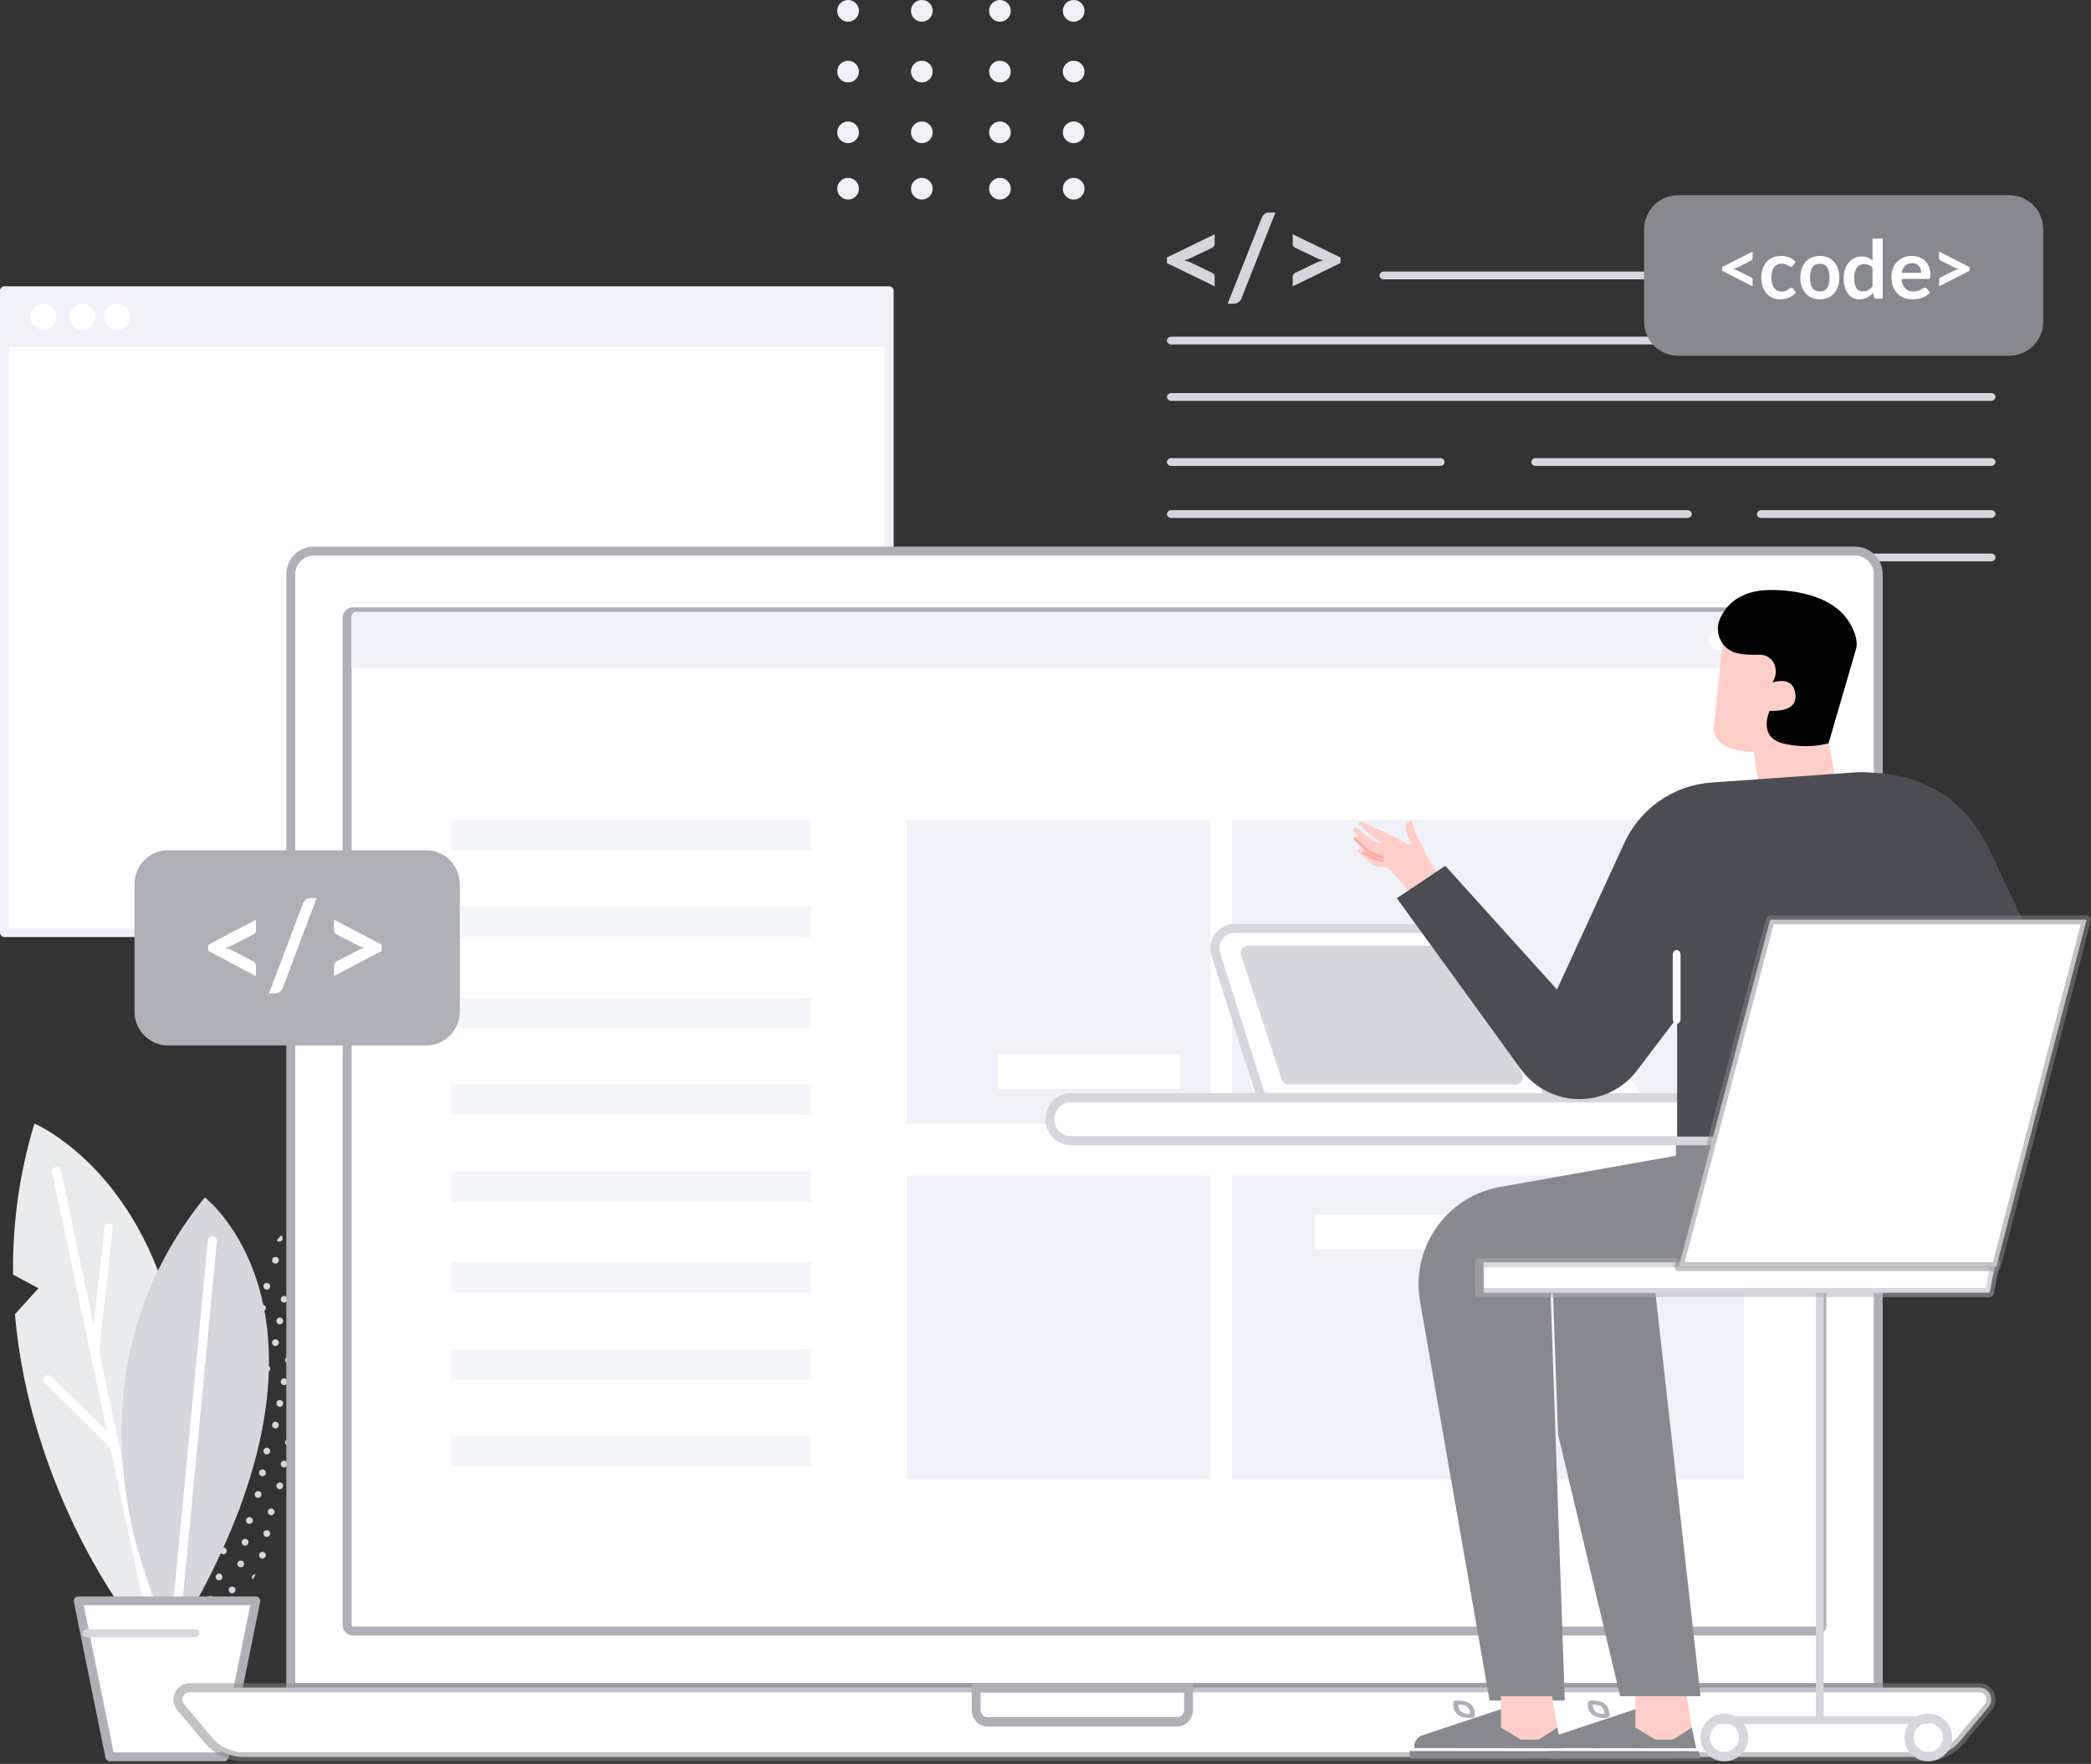 <?xml version="1.0" encoding="UTF-8"?>
<svg width="441px" height="372px" viewBox="0 0 441 372" version="1.1" xmlns="http://www.w3.org/2000/svg" xmlns:xlink="http://www.w3.org/1999/xlink">
    <rect x="0" y="0" width="441" height="372" fill="#333333" stroke="none"/>
    <!-- Generator: Sketch 60.1 (88133) - https://sketch.com -->
    <title>Illustration_441x372_gray</title>
    <desc>Created with Sketch.</desc>
    <g id="Mockups" stroke="none" stroke-width="1" fill="none" fill-rule="evenodd">
        <g id="04-Horizontal-Create-an-Account---Enabled" transform="translate(-1136, -735)">
            <g id="Illustration_441x372_gray" transform="translate(1136, 735)">
                <g id="lrg-dots" transform="translate(176.578, -0)" fill="#F0F1F7">
                    <path d="M4.575,2.286 C4.575,3.55 3.55,4.575 2.289,4.575 C1.024,4.575 5.68434189e-14,3.55 5.68434189e-14,2.286 C5.68434189e-14,1.021 1.024,8.52651283e-14 2.289,8.52651283e-14 C3.55,8.52651283e-14 4.575,1.021 4.575,2.286" id="Fill-209"></path>
                    <path d="M20.128,2.286 C20.128,3.55 19.104,4.575 17.839,4.575 C16.578,4.575 15.554,3.55 15.554,2.286 C15.554,1.021 16.578,8.52651283e-14 17.839,8.52651283e-14 C19.104,8.52651283e-14 20.128,1.021 20.128,2.286" id="Fill-210"></path>
                    <path d="M36.597,2.286 C36.597,3.55 35.572,4.575 34.308,4.575 C33.046,4.575 32.022,3.55 32.022,2.286 C32.022,1.021 33.046,8.52651283e-14 34.308,8.52651283e-14 C35.572,8.52651283e-14 36.597,1.021 36.597,2.286" id="Fill-211"></path>
                    <path d="M52.15,2.286 C52.15,3.55 51.129,4.575 49.864,4.575 C48.6,4.575 47.575,3.55 47.575,2.286 C47.575,1.021 48.6,8.52651283e-14 49.864,8.52651283e-14 C51.129,8.52651283e-14 52.15,1.021 52.15,2.286" id="Fill-212"></path>
                    <path d="M4.575,15.098 C4.575,16.359 3.55,17.383 2.289,17.383 C1.024,17.383 5.68434189e-14,16.359 5.68434189e-14,15.098 C5.68434189e-14,13.833 1.024,12.809 2.289,12.809 C3.55,12.809 4.575,13.833 4.575,15.098" id="Fill-213"></path>
                    <path d="M20.128,15.098 C20.128,16.359 19.104,17.383 17.839,17.383 C16.578,17.383 15.554,16.359 15.554,15.098 C15.554,13.833 16.578,12.809 17.839,12.809 C19.104,12.809 20.128,13.833 20.128,15.098" id="Fill-214"></path>
                    <path d="M36.597,15.098 C36.597,16.359 35.572,17.383 34.308,17.383 C33.046,17.383 32.022,16.359 32.022,15.098 C32.022,13.833 33.046,12.809 34.308,12.809 C35.572,12.809 36.597,13.833 36.597,15.098" id="Fill-215"></path>
                    <path d="M52.15,15.098 C52.15,16.359 51.129,17.383 49.864,17.383 C48.6,17.383 47.575,16.359 47.575,15.098 C47.575,13.833 48.6,12.809 49.864,12.809 C51.129,12.809 52.15,13.833 52.15,15.098" id="Fill-216"></path>
                    <path d="M4.575,27.906 C4.575,29.171 3.55,30.192 2.289,30.192 C1.024,30.192 5.68434189e-14,29.171 5.68434189e-14,27.906 C5.68434189e-14,26.642 1.024,25.618 2.289,25.618 C3.55,25.618 4.575,26.642 4.575,27.906" id="Fill-217"></path>
                    <path d="M20.128,27.906 C20.128,29.171 19.104,30.192 17.839,30.192 C16.578,30.192 15.554,29.171 15.554,27.906 C15.554,26.642 16.578,25.618 17.839,25.618 C19.104,25.618 20.128,26.642 20.128,27.906" id="Fill-218"></path>
                    <path d="M36.597,27.906 C36.597,29.171 35.572,30.192 34.308,30.192 C33.046,30.192 32.022,29.171 32.022,27.906 C32.022,26.642 33.046,25.618 34.308,25.618 C35.572,25.618 36.597,26.642 36.597,27.906" id="Fill-219"></path>
                    <path d="M52.15,27.906 C52.15,29.171 51.129,30.192 49.864,30.192 C48.6,30.192 47.575,29.171 47.575,27.906 C47.575,26.642 48.6,25.618 49.864,25.618 C51.129,25.618 52.15,26.642 52.15,27.906" id="Fill-220"></path>
                    <path d="M4.575,39.8 C4.575,41.065 3.55,42.086 2.289,42.086 C1.024,42.086 5.68434189e-14,41.065 5.68434189e-14,39.8 C5.68434189e-14,38.536 1.024,37.511 2.289,37.511 C3.55,37.511 4.575,38.536 4.575,39.8" id="Fill-221"></path>
                    <path d="M20.128,39.8 C20.128,41.065 19.104,42.086 17.839,42.086 C16.578,42.086 15.554,41.065 15.554,39.8 C15.554,38.536 16.578,37.511 17.839,37.511 C19.104,37.511 20.128,38.536 20.128,39.8" id="Fill-222"></path>
                    <path d="M36.597,39.8 C36.597,41.065 35.572,42.086 34.308,42.086 C33.046,42.086 32.022,41.065 32.022,39.8 C32.022,38.536 33.046,37.511 34.308,37.511 C35.572,37.511 36.597,38.536 36.597,39.8" id="Fill-223"></path>
                    <path d="M52.15,39.8 C52.15,41.065 51.129,42.086 49.864,42.086 C48.6,42.086 47.575,41.065 47.575,39.8 C47.575,38.536 48.6,37.511 49.864,37.511 C51.129,37.511 52.15,38.536 52.15,39.8" id="Fill-224"></path>
                </g>
                <g id="sm-monitor" transform="translate(0, 60.384)">
                    <polygon id="Fill-225" fill="#FFFFFF" points="0.915 136.322 187.557 136.322 187.557 0.915 0.915 0.915"></polygon>
                    <path d="M1.885,135.355 L186.584,135.355 L186.584,1.879 L1.885,1.879 L1.885,135.355 Z M187.528,137.237 L0.941,137.237 C0.422,137.237 9.23705556e-13,136.817 9.23705556e-13,136.296 L9.23705556e-13,0.941 C9.23705556e-13,0.42 0.422,-1.84741111e-13 0.941,-1.84741111e-13 L187.528,-1.84741111e-13 C188.05,-1.84741111e-13 188.472,0.42 188.472,0.941 L188.472,136.296 C188.472,136.817 188.05,137.237 187.528,137.237 L187.528,137.237 Z" id="Fill-226" fill="#F0F1F7"></path>
                    <polygon id="Fill-227" fill="#F0F1F7" points="0.915 12.809 187.557 12.809 187.557 0.915 0.915 0.915"></polygon>
                    <path d="M11.894,6.406 C11.894,7.921 10.666,9.149 9.151,9.149 C7.632,9.149 6.404,7.921 6.404,6.406 C6.404,4.891 7.632,3.66 9.151,3.66 C10.666,3.66 11.894,4.891 11.894,6.406" id="Fill-228" fill="#FFFFFF"></path>
                    <path d="M20.128,6.406 C20.128,7.921 18.9,9.149 17.385,9.149 C15.867,9.149 14.639,7.921 14.639,6.406 C14.639,4.891 15.867,3.66 17.385,3.66 C18.9,3.66 20.128,4.891 20.128,6.406" id="Fill-229" fill="#FFFFFF"></path>
                    <path d="M27.447,6.406 C27.447,7.921 26.219,9.149 24.701,9.149 C23.186,9.149 21.958,7.921 21.958,6.406 C21.958,4.891 23.186,3.66 24.701,3.66 C26.219,3.66 27.447,4.891 27.447,6.406" id="Fill-230" fill="#FFFFFF"></path>
                </g>
                <g id="code-lines" transform="translate(246.112, 44.725)" fill="#D6D7DC">
                    <path d="M173.807,14.196 L45.769,14.196 C45.251,14.196 44.831,13.828 44.831,13.372 C44.831,12.917 45.251,12.549 45.769,12.549 L173.807,12.549 C174.328,12.549 174.748,12.917 174.748,13.372 C174.748,13.828 174.328,14.196 173.807,14.196" id="Fill-235"></path>
                    <path d="M45.746,13.372 L173.833,13.372 L45.746,13.372 Z" id="Fill-234"></path>
                    <path d="M107.013,27.919 L0.947,27.919 C0.426,27.919 1.8189894e-12,27.552 1.8189894e-12,27.096 C1.8189894e-12,26.64 0.426,26.273 0.947,26.273 L107.013,26.273 C107.537,26.273 107.96,26.64 107.96,27.096 C107.96,27.552 107.537,27.919 107.013,27.919" id="Fill-237"></path>
                    <path d="M173.805,39.813 L0.94,39.813 C0.421,39.813 0,39.446 0,38.99 C0,38.534 0.421,38.167 0.94,38.167 L173.805,38.167 C174.327,38.167 174.748,38.534 174.748,38.99 C174.748,39.446 174.327,39.813 173.805,39.813" id="Fill-241"></path>
                    <path d="M57.615,53.537 L0.94,53.537 C0.42,53.537 1.8189894e-12,53.169 1.8189894e-12,52.714 C1.8189894e-12,52.258 0.42,51.89 0.94,51.89 L57.615,51.89 C58.135,51.89 58.554,52.258 58.554,52.714 C58.554,53.169 58.135,53.537 57.615,53.537" id="Fill-243"></path>
                    <path d="M173.809,53.537 L77.792,53.537 C77.272,53.537 76.853,53.169 76.853,52.714 C76.853,52.258 77.272,51.89 77.792,51.89 L173.809,51.89 C174.329,51.89 174.748,52.258 174.748,52.714 C174.748,53.169 174.329,53.537 173.809,53.537" id="Fill-245"></path>
                    <path d="M109.76,64.516 L0.942,64.516 C0.422,64.516 1.8189894e-12,64.148 1.8189894e-12,63.693 C1.8189894e-12,63.237 0.422,62.869 0.942,62.869 L109.76,62.869 C110.282,62.869 110.704,63.237 110.704,63.693 C110.704,64.148 110.282,64.516 109.76,64.516" id="Fill-247"></path>
                    <path d="M1.8189894e-12,9.574 L10.064,4.681 L10.064,6.768 C10.064,6.924 10.021,7.069 9.939,7.201 C9.853,7.33 9.712,7.441 9.517,7.536 L4.91,9.74 C4.716,9.835 4.512,9.915 4.294,9.983 C4.08,10.047 3.85,10.112 3.603,10.164 C4.077,10.269 4.515,10.41 4.91,10.591 L9.517,12.807 C9.712,12.893 9.853,13.004 9.939,13.139 C10.021,13.271 10.064,13.419 10.064,13.579 L10.064,15.66 L1.8189894e-12,10.757 L1.8189894e-12,9.574 Z" id="Fill-231"></path>
                    <path d="M15.719,18.203 C15.581,18.575 15.357,18.856 15.046,19.042 C14.739,19.228 14.425,19.319 14.105,19.319 L12.809,19.319 L20.011,1.163 C20.142,0.822 20.344,0.56 20.616,0.381 C20.888,0.194 21.205,0.106 21.567,0.106 L22.873,0.106 L15.719,18.203 Z" id="Fill-232"></path>
                    <path d="M36.597,10.756 L26.532,15.66 L26.532,13.576 C26.532,13.417 26.575,13.269 26.658,13.137 C26.743,13.002 26.882,12.891 27.076,12.805 L31.683,10.59 C32.058,10.418 32.493,10.276 32.99,10.166 C32.747,10.11 32.516,10.049 32.299,9.981 C32.085,9.917 31.877,9.834 31.683,9.738 L27.076,7.535 C26.882,7.44 26.743,7.329 26.658,7.2 C26.575,7.068 26.532,6.924 26.532,6.767 L26.532,4.681 L36.597,9.573 L36.597,10.756 Z" id="Fill-233"></path>
                    <path d="M173.805,73.665 L0.94,73.665 C0.421,73.665 0,73.297 0,72.842 C0,72.386 0.421,72.018 0.94,72.018 L173.805,72.018 C174.327,72.018 174.748,72.386 174.748,72.842 C174.748,73.297 174.327,73.665 173.805,73.665" id="Fill-251"></path>
                    <path d="M173.801,64.516 L125.376,64.516 C124.851,64.516 124.428,64.148 124.428,63.693 C124.428,63.237 124.851,62.869 125.376,62.869 L173.801,62.869 C174.325,62.869 174.748,63.237 174.748,63.693 C174.748,64.148 174.325,64.516 173.801,64.516" id="Fill-249"></path>
                </g>
                <g id="dots" transform="translate(40.256, 253.431)" fill="#D6D7DC">
                    <path d="M25.41,1.48 C25.514,1.356 25.539,1.203 25.547,1.052 C25.303,1.246 25.045,1.452 24.773,1.683 C25.009,1.716 25.245,1.675 25.41,1.48" id="Fill-252"></path>
                    <path d="M19.198,8.174 C19.453,7.872 19.415,7.422 19.113,7.167 C19.077,7.136 19.025,7.147 18.984,7.125 C18.707,7.458 18.427,7.803 18.144,8.166 C18.169,8.193 18.163,8.234 18.191,8.259 C18.493,8.514 18.943,8.476 19.198,8.174" id="Fill-253"></path>
                    <path d="M22.785,5.486 C22.53,5.786 22.568,6.238 22.87,6.494 C23.172,6.746 23.622,6.711 23.875,6.409 C24.13,6.107 24.094,5.657 23.792,5.401 C23.49,5.146 23.04,5.184 22.785,5.486" id="Fill-254"></path>
                    <path d="M13.31,15.022 C13.28,15.071 13.253,15.118 13.222,15.17 C13.236,15.156 13.258,15.159 13.272,15.143 C13.302,15.11 13.288,15.06 13.31,15.022" id="Fill-255"></path>
                    <path d="M17.296,11.891 C17.04,12.193 17.079,12.643 17.378,12.898 C17.68,13.151 18.133,13.115 18.385,12.813 C18.64,12.511 18.605,12.061 18.303,11.806 C18.001,11.55 17.551,11.589 17.296,11.891" id="Fill-256"></path>
                    <path d="M12.84,20.121 C13.096,19.819 13.057,19.369 12.758,19.114 C12.582,18.965 12.366,18.943 12.157,18.987 C12,19.295 11.847,19.613 11.693,19.934 C11.737,20.028 11.751,20.132 11.833,20.206 C12.135,20.461 12.585,20.42 12.84,20.121" id="Fill-257"></path>
                    <path d="M27.443,3.657 C27.188,3.958 27.226,4.409 27.528,4.664 C27.83,4.916 28.28,4.881 28.533,4.579 L28.536,4.579 C28.516,4.258 28.492,3.934 28.47,3.61 C28.459,3.599 28.461,3.582 28.45,3.571 C28.149,3.316 27.698,3.355 27.443,3.657" id="Fill-258"></path>
                    <path d="M21.87,10.061 C21.615,10.363 21.653,10.813 21.955,11.068 C22.257,11.321 22.707,11.285 22.96,10.983 C23.215,10.684 23.179,10.231 22.877,9.976 C22.575,9.721 22.125,9.759 21.87,10.061" id="Fill-259"></path>
                    <path d="M25.53,12.806 C25.274,13.108 25.313,13.558 25.615,13.813 C25.917,14.066 26.367,14.03 26.619,13.728 C26.875,13.426 26.839,12.976 26.537,12.721 C26.235,12.465 25.785,12.504 25.53,12.806" id="Fill-260"></path>
                    <path d="M26.445,8.231 C26.189,8.532 26.228,8.983 26.53,9.238 C26.832,9.493 27.282,9.455 27.534,9.153 C27.789,8.854 27.754,8.401 27.452,8.145 C27.15,7.89 26.7,7.929 26.445,8.231" id="Fill-261"></path>
                    <path d="M15.465,17.379 C15.21,17.681 15.248,18.131 15.55,18.387 C15.852,18.642 16.302,18.603 16.557,18.301 C16.812,18.002 16.774,17.549 16.472,17.294 C16.17,17.039 15.72,17.08 15.465,17.379" id="Fill-262"></path>
                    <path d="M19.125,20.125 C18.87,20.427 18.908,20.877 19.21,21.132 C19.509,21.385 19.962,21.349 20.215,21.047 C20.47,20.748 20.434,20.295 20.133,20.04 C19.831,19.785 19.38,19.823 19.125,20.125" id="Fill-263"></path>
                    <path d="M20.955,14.636 C20.7,14.935 20.738,15.388 21.04,15.643 C21.339,15.895 21.792,15.86 22.045,15.558 C22.3,15.256 22.264,14.806 21.962,14.55 C21.66,14.295 21.21,14.334 20.955,14.636" id="Fill-264"></path>
                    <path d="M23.7,18.295 C23.445,18.597 23.483,19.047 23.785,19.302 C24.087,19.557 24.537,19.519 24.789,19.217 C25.045,18.918 25.009,18.465 24.707,18.21 C24.405,17.954 23.955,17.993 23.7,18.295" id="Fill-265"></path>
                    <path d="M9.976,23.785 C9.721,24.087 9.759,24.537 10.061,24.792 C10.363,25.044 10.813,25.009 11.066,24.707 C11.321,24.405 11.285,23.955 10.983,23.7 C10.681,23.444 10.231,23.483 9.976,23.785" id="Fill-266"></path>
                    <path d="M13.635,26.528 C13.38,26.83 13.418,27.28 13.72,27.536 C14.022,27.791 14.472,27.753 14.727,27.451 C14.983,27.151 14.944,26.699 14.642,26.443 C14.34,26.188 13.89,26.229 13.635,26.528" id="Fill-267"></path>
                    <path d="M14.55,21.955 C14.295,22.257 14.333,22.707 14.635,22.962 C14.937,23.215 15.387,23.179 15.642,22.877 C15.898,22.575 15.859,22.125 15.557,21.87 C15.255,21.614 14.805,21.653 14.55,21.955" id="Fill-268"></path>
                    <path d="M18.21,24.7 C17.954,24.999 17.993,25.452 18.295,25.707 C18.597,25.959 19.047,25.924 19.302,25.622 C19.557,25.32 19.519,24.87 19.217,24.614 C18.915,24.359 18.465,24.398 18.21,24.7" id="Fill-269"></path>
                    <path d="M8.146,33.849 C7.891,34.151 7.929,34.601 8.231,34.856 C8.533,35.109 8.983,35.073 9.236,34.771 C9.491,34.469 9.456,34.019 9.154,33.764 C8.852,33.508 8.402,33.547 8.146,33.849" id="Fill-270"></path>
                    <path d="M9.061,28.359 C8.806,28.661 8.844,29.111 9.146,29.366 C9.448,29.621 9.898,29.583 10.151,29.281 C10.406,28.982 10.37,28.529 10.069,28.274 C9.767,28.018 9.316,28.057 9.061,28.359" id="Fill-271"></path>
                    <path d="M12.72,32.019 C12.465,32.321 12.503,32.771 12.805,33.026 C13.107,33.279 13.557,33.243 13.81,32.941 C14.068,32.639 14.03,32.189 13.728,31.934 C13.426,31.679 12.976,31.717 12.72,32.019" id="Fill-272"></path>
                    <path d="M6.316,38.423 C6.061,38.725 6.1,39.175 6.402,39.43 C6.703,39.685 7.154,39.647 7.406,39.345 C7.661,39.046 7.626,38.593 7.324,38.338 C7.022,38.082 6.572,38.121 6.316,38.423" id="Fill-273"></path>
                    <path d="M28.779,16.571 C28.873,16.648 28.991,16.651 29.1,16.672 C29.111,16.236 29.109,15.789 29.114,15.349 C28.958,15.377 28.804,15.435 28.694,15.564 C28.439,15.866 28.477,16.316 28.779,16.571" id="Fill-274"></path>
                    <path d="M22.785,22.87 C22.53,23.172 22.568,23.622 22.87,23.877 C23.169,24.13 23.622,24.094 23.875,23.792 C24.13,23.49 24.094,23.04 23.792,22.785 C23.49,22.529 23.04,22.568 22.785,22.87" id="Fill-275"></path>
                    <path d="M26.445,25.613 C26.189,25.915 26.228,26.366 26.53,26.621 C26.832,26.876 27.282,26.838 27.534,26.536 C27.789,26.237 27.754,25.784 27.452,25.528 C27.15,25.273 26.7,25.314 26.445,25.613" id="Fill-276"></path>
                    <path d="M27.359,21.04 C27.104,21.342 27.143,21.792 27.445,22.047 C27.746,22.3 28.197,22.264 28.449,21.962 C28.704,21.66 28.669,21.21 28.367,20.955 C28.065,20.7 27.615,20.738 27.359,21.04" id="Fill-277"></path>
                    <path d="M18.387,30.195 C18.642,29.896 18.604,29.443 18.302,29.188 C18,28.935 17.55,28.971 17.295,29.273 C17.039,29.575 17.078,30.025 17.38,30.28 C17.682,30.536 18.132,30.497 18.387,30.195" id="Fill-278"></path>
                    <path d="M21.131,33.855 C21.386,33.553 21.348,33.103 21.046,32.848 C20.744,32.595 20.294,32.631 20.039,32.933 C19.786,33.235 19.822,33.685 20.124,33.94 C20.426,34.195 20.876,34.157 21.131,33.855" id="Fill-279"></path>
                    <path d="M21.87,27.444 C21.615,27.746 21.653,28.196 21.955,28.451 C22.254,28.706 22.707,28.668 22.96,28.366 C23.215,28.067 23.179,27.614 22.877,27.359 C22.575,27.103 22.125,27.142 21.87,27.444" id="Fill-280"></path>
                    <path d="M24.615,30.189 C24.359,30.491 24.398,30.941 24.7,31.196 C25.002,31.449 25.452,31.413 25.704,31.111 C25.96,30.809 25.924,30.359 25.622,30.104 C25.32,29.849 24.87,29.887 24.615,30.189" id="Fill-281"></path>
                    <path d="M10.891,36.593 C10.636,36.895 10.674,37.345 10.976,37.6 C11.278,37.855 11.728,37.817 11.983,37.515 C12.236,37.216 12.2,36.763 11.898,36.508 C11.596,36.253 11.146,36.291 10.891,36.593" id="Fill-282"></path>
                    <path d="M14.55,39.338 C14.295,39.64 14.333,40.09 14.635,40.345 C14.937,40.598 15.387,40.562 15.64,40.26 C15.898,39.958 15.859,39.508 15.557,39.253 C15.255,38.998 14.805,39.036 14.55,39.338" id="Fill-283"></path>
                    <path d="M15.465,34.764 C15.21,35.063 15.248,35.516 15.55,35.771 C15.852,36.023 16.302,35.988 16.557,35.686 C16.812,35.384 16.774,34.934 16.472,34.679 C16.17,34.423 15.72,34.462 15.465,34.764" id="Fill-284"></path>
                    <path d="M20.217,38.43 C20.472,38.129 20.434,37.678 20.132,37.423 C19.83,37.168 19.38,37.206 19.124,37.508 C18.869,37.807 18.908,38.26 19.21,38.516 C19.511,38.771 19.962,38.73 20.217,38.43" id="Fill-285"></path>
                    <path d="M5.402,42.998 C5.146,43.3 5.185,43.75 5.487,44.005 C5.789,44.258 6.239,44.222 6.491,43.92 C6.746,43.618 6.711,43.168 6.409,42.913 C6.107,42.657 5.657,42.696 5.402,42.998" id="Fill-286"></path>
                    <path d="M9.061,45.742 C8.806,46.044 8.844,46.494 9.146,46.749 C9.448,47.005 9.898,46.966 10.151,46.664 C10.406,46.365 10.37,45.912 10.069,45.657 C9.767,45.402 9.316,45.44 9.061,45.742" id="Fill-287"></path>
                    <path d="M11.067,42.089 C11.322,41.787 11.284,41.337 10.982,41.082 C10.68,40.829 10.23,40.865 9.977,41.167 C9.722,41.469 9.758,41.919 10.06,42.174 C10.362,42.429 10.812,42.391 11.067,42.089" id="Fill-288"></path>
                    <path d="M14.726,44.834 C14.982,44.532 14.943,44.082 14.644,43.827 C14.342,43.572 13.889,43.61 13.637,43.912 C13.382,44.211 13.417,44.664 13.719,44.919 C14.021,45.175 14.471,45.136 14.726,44.834" id="Fill-289"></path>
                    <path d="M2.657,53.062 C2.402,53.364 2.44,53.814 2.742,54.069 C3.041,54.322 3.494,54.286 3.746,53.984 C4.002,53.682 3.966,53.232 3.664,52.977 C3.362,52.722 2.912,52.76 2.657,53.062" id="Fill-290"></path>
                    <path d="M5.577,49.41 C5.833,49.108 5.794,48.658 5.492,48.402 C5.19,48.147 4.74,48.185 4.488,48.487 C4.233,48.787 4.268,49.239 4.57,49.492 C4.872,49.75 5.322,49.709 5.577,49.41" id="Fill-291"></path>
                    <path d="M8.322,52.153 C8.577,51.851 8.539,51.401 8.237,51.146 C7.935,50.893 7.485,50.929 7.233,51.231 C6.977,51.533 7.013,51.983 7.315,52.238 C7.617,52.493 8.067,52.455 8.322,52.153" id="Fill-292"></path>
                    <path d="M1.768,58.642 C2.068,58.897 2.52,58.859 2.776,58.557 C3.028,58.258 2.992,57.805 2.691,57.552 C2.391,57.297 1.944,57.336 1.689,57.632 C1.67,57.882 1.65,58.129 1.631,58.379 C1.672,58.469 1.686,58.573 1.768,58.642" id="Fill-293"></path>
                    <path d="M23.7,35.678 C23.445,35.98 23.483,36.43 23.785,36.685 C24.087,36.941 24.537,36.902 24.789,36.6 C25.045,36.301 25.009,35.848 24.707,35.593 C24.405,35.338 23.955,35.376 23.7,35.678" id="Fill-294"></path>
                    <path d="M26.986,38.911 C26.988,38.892 26.991,38.876 26.994,38.856 C26.997,38.876 26.986,38.892 26.986,38.911" id="Fill-295"></path>
                    <path d="M19.302,43.004 C19.557,42.702 19.519,42.252 19.217,41.997 C18.915,41.744 18.465,41.78 18.21,42.082 C17.954,42.384 17.993,42.834 18.295,43.089 C18.597,43.344 19.047,43.306 19.302,43.004" id="Fill-296"></path>
                    <path d="M22.961,45.749 C23.216,45.447 23.178,44.997 22.876,44.742 C22.574,44.487 22.124,44.525 21.871,44.827 C21.616,45.126 21.652,45.579 21.953,45.834 C22.255,46.09 22.706,46.051 22.961,45.749" id="Fill-297"></path>
                    <path d="M22.785,40.253 C22.53,40.555 22.568,41.005 22.87,41.26 C23.172,41.513 23.622,41.477 23.875,41.175 C24.13,40.873 24.094,40.423 23.792,40.168 C23.49,39.913 23.04,39.951 22.785,40.253" id="Fill-298"></path>
                    <path d="M26.04,43.073 C25.815,43.336 25.856,43.699 26.062,43.959 C26.13,43.627 26.196,43.295 26.262,42.957 C26.188,42.999 26.097,43.004 26.04,43.073" id="Fill-299"></path>
                    <path d="M12.897,50.323 C13.152,50.021 13.114,49.571 12.812,49.316 C12.512,49.063 12.06,49.099 11.807,49.401 C11.552,49.703 11.587,50.153 11.889,50.408 C12.191,50.664 12.641,50.625 12.897,50.323" id="Fill-300"></path>
                    <path d="M16.556,53.068 C16.812,52.766 16.773,52.316 16.474,52.061 C16.172,51.808 15.719,51.844 15.467,52.146 C15.211,52.448 15.247,52.898 15.549,53.153 C15.851,53.408 16.301,53.37 16.556,53.068" id="Fill-301"></path>
                    <path d="M18.387,47.58 C18.642,47.278 18.604,46.828 18.302,46.573 C18,46.318 17.55,46.356 17.295,46.658 C17.039,46.957 17.078,47.41 17.38,47.663 C17.682,47.918 18.132,47.88 18.387,47.58" id="Fill-302"></path>
                    <path d="M21.132,51.238 C21.387,50.936 21.348,50.486 21.046,50.231 C20.745,49.978 20.294,50.014 20.042,50.316 C19.784,50.618 19.822,51.068 20.124,51.323 C20.426,51.579 20.876,51.54 21.132,51.238" id="Fill-303"></path>
                    <path d="M7.407,56.728 C7.663,56.426 7.624,55.976 7.322,55.721 C7.02,55.466 6.57,55.504 6.318,55.806 C6.062,56.105 6.098,56.558 6.4,56.813 C6.702,57.069 7.152,57.03 7.407,56.728" id="Fill-304"></path>
                    <path d="M11.067,59.472 C11.322,59.171 11.284,58.72 10.982,58.465 C10.68,58.213 10.23,58.248 9.977,58.55 C9.722,58.852 9.758,59.302 10.06,59.558 C10.362,59.813 10.812,59.774 11.067,59.472" id="Fill-305"></path>
                    <path d="M11.897,53.892 C11.595,53.637 11.145,53.675 10.89,53.974 C10.637,54.276 10.673,54.729 10.975,54.982 C11.277,55.237 11.727,55.201 11.982,54.899 C12.237,54.597 12.199,54.147 11.897,53.892" id="Fill-306"></path>
                    <path d="M15.641,57.643 C15.897,57.343 15.858,56.891 15.559,56.635 C15.257,56.383 14.804,56.418 14.552,56.72 C14.296,57.022 14.332,57.472 14.634,57.728 C14.936,57.983 15.386,57.945 15.641,57.643" id="Fill-307"></path>
                    <path d="M1.158,62.95 C1.139,63.37 1.12,63.798 1.1,64.223 C1.238,64.188 1.378,64.146 1.476,64.031 C1.729,63.729 1.693,63.279 1.391,63.024 C1.323,62.966 1.238,62.977 1.158,62.95" id="Fill-308"></path>
                    <path d="M5.577,66.793 C5.833,66.491 5.794,66.041 5.492,65.785 C5.19,65.53 4.74,65.569 4.488,65.871 C4.233,66.17 4.268,66.623 4.57,66.878 C4.872,67.133 5.322,67.092 5.577,66.793" id="Fill-309"></path>
                    <path d="M6.493,61.302 C6.748,61 6.71,60.55 6.408,60.295 C6.106,60.042 5.656,60.078 5.403,60.38 C5.145,60.682 5.184,61.132 5.486,61.387 C5.788,61.643 6.238,61.604 6.493,61.302" id="Fill-310"></path>
                    <path d="M10.152,64.962 C10.407,64.661 10.369,64.21 10.067,63.955 C9.765,63.7 9.315,63.738 9.062,64.04 C8.807,64.339 8.843,64.792 9.145,65.048 C9.447,65.303 9.897,65.264 10.152,64.962" id="Fill-311"></path>
                    <path d="M3.748,71.366 C4.004,71.064 3.965,70.614 3.663,70.359 C3.361,70.106 2.911,70.142 2.656,70.444 C2.401,70.746 2.439,71.196 2.741,71.451 C3.043,71.707 3.493,71.668 3.748,71.366" id="Fill-312"></path>
                    <path d="M25.059,47.624 C24.804,47.926 24.842,48.376 25.144,48.631 C25.147,48.634 25.153,48.631 25.155,48.634 C25.249,48.242 25.339,47.833 25.43,47.432 C25.295,47.468 25.155,47.509 25.059,47.624" id="Fill-313"></path>
                    <path d="M20.217,55.813 C20.472,55.511 20.434,55.061 20.132,54.806 C19.83,54.551 19.38,54.589 19.124,54.891 C18.869,55.19 18.908,55.643 19.21,55.898 C19.511,56.154 19.962,56.115 20.217,55.813" id="Fill-314"></path>
                    <path d="M22.424,57.799 C22.259,57.991 22.256,58.233 22.328,58.458 C22.402,58.219 22.476,57.975 22.547,57.736 C22.509,57.763 22.457,57.761 22.424,57.799" id="Fill-315"></path>
                    <path d="M23.234,53.149 C23.001,53.426 23.039,53.816 23.278,54.077 C23.38,53.709 23.484,53.344 23.583,52.968 C23.459,53.006 23.325,53.039 23.234,53.149" id="Fill-316"></path>
                    <path d="M14.727,62.217 C14.982,61.915 14.943,61.465 14.641,61.21 C14.34,60.957 13.889,60.993 13.637,61.295 C13.382,61.594 13.417,62.047 13.719,62.302 C14.021,62.558 14.471,62.519 14.727,62.217" id="Fill-317"></path>
                    <path d="M17.472,65.877 C17.727,65.575 17.689,65.125 17.387,64.87 C17.085,64.615 16.635,64.653 16.38,64.955 C16.124,65.254 16.163,65.707 16.465,65.962 C16.767,66.218 17.217,66.179 17.472,65.877" id="Fill-318"></path>
                    <path d="M19.302,60.387 C19.557,60.085 19.519,59.635 19.217,59.38 C18.915,59.128 18.465,59.163 18.21,59.465 C17.954,59.767 17.993,60.217 18.295,60.472 C18.597,60.728 19.047,60.689 19.302,60.387" id="Fill-319"></path>
                    <path d="M8.322,69.536 C8.577,69.235 8.539,68.784 8.237,68.529 C7.935,68.277 7.485,68.312 7.233,68.614 C6.977,68.916 7.013,69.366 7.315,69.622 C7.617,69.877 8.067,69.838 8.322,69.536" id="Fill-320"></path>
                    <path d="M11.982,72.281 C12.237,71.979 12.199,71.529 11.897,71.274 C11.595,71.021 11.145,71.057 10.892,71.359 C10.637,71.658 10.673,72.111 10.975,72.366 C11.276,72.622 11.727,72.583 11.982,72.281" id="Fill-321"></path>
                    <path d="M12.812,66.7 C12.51,66.445 12.06,66.483 11.805,66.785 C11.552,67.087 11.588,67.537 11.89,67.79 C12.192,68.048 12.642,68.009 12.897,67.707 C13.152,67.406 13.114,66.955 12.812,66.7" id="Fill-322"></path>
                    <path d="M16.556,70.451 C16.812,70.149 16.773,69.699 16.471,69.444 C16.172,69.192 15.719,69.227 15.467,69.529 C15.211,69.831 15.247,70.281 15.549,70.536 C15.851,70.792 16.301,70.753 16.556,70.451" id="Fill-323"></path>
                    <path d="M2.833,75.942 C3.089,75.64 3.05,75.19 2.748,74.935 C2.446,74.679 1.996,74.718 1.741,75.02 C1.486,75.319 1.524,75.772 1.826,76.027 C2.128,76.282 2.578,76.241 2.833,75.942" id="Fill-324"></path>
                    <path d="M6.492,79.601 C6.748,79.299 6.709,78.848 6.407,78.593 C6.105,78.341 5.655,78.376 5.403,78.678 C5.147,78.98 5.183,79.43 5.485,79.686 C5.787,79.941 6.237,79.902 6.492,79.601" id="Fill-325"></path>
                    <path d="M7.407,74.112 C7.663,73.81 7.624,73.36 7.322,73.104 C7.02,72.849 6.57,72.887 6.318,73.189 C6.062,73.489 6.098,73.941 6.4,74.197 C6.702,74.452 7.152,74.414 7.407,74.112" id="Fill-326"></path>
                    <path d="M11.067,76.856 C11.322,76.557 11.284,76.104 10.982,75.848 C10.68,75.596 10.23,75.632 9.977,75.934 C9.722,76.235 9.758,76.686 10.06,76.941 C10.362,77.196 10.812,77.158 11.067,76.856" id="Fill-327"></path>
                    <path d="M1.399,81.453 C1.654,81.151 1.616,80.701 1.314,80.446 C1.276,80.413 1.221,80.426 1.177,80.402 C1.193,80.778 1.212,81.159 1.232,81.538 C1.284,81.502 1.355,81.505 1.399,81.453" id="Fill-328"></path>
                    <path d="M4.581,83.32 C4.279,83.065 3.829,83.103 3.574,83.405 C3.354,83.663 3.392,84.017 3.587,84.278 L4.699,84.218 C4.872,83.924 4.85,83.548 4.581,83.32" id="Fill-329"></path>
                    <path d="M14.636,75.112 C14.937,75.367 15.388,75.328 15.643,75.027 C15.895,74.725 15.86,74.274 15.558,74.019 C15.259,73.764 14.806,73.802 14.55,74.104 C14.295,74.406 14.334,74.856 14.636,75.112" id="Fill-330"></path>
                    <path d="M9.237,82.345 C9.492,82.043 9.454,81.593 9.152,81.338 C8.85,81.085 8.4,81.121 8.147,81.423 C7.892,81.722 7.928,82.175 8.23,82.43 C8.532,82.686 8.982,82.647 9.237,82.345" id="Fill-331"></path>
                    <path d="M13.035,78.812 C12.815,79.07 12.854,79.424 13.049,79.685 C13.238,79.35 13.438,78.987 13.647,78.6 C13.422,78.578 13.194,78.625 13.035,78.812" id="Fill-332"></path>
                </g>
                <g id="leaf-2" transform="translate(2.745, 236.962)">
                    <path d="M4.519,1.42108547e-14 C1.15,11.051 -0.106,21.765 0.007,31.853 L5.362,34.733 L0.403,40.217 C3.523,76.359 23.171,102.47 23.171,102.47 L33.067,99.837 C49.252,18.65 4.519,1.42108547e-14 4.519,1.42108547e-14" id="Fill-333" fill="#EAEBED"></path>
                    <path d="M17.34,48.49 C17.305,48.49 17.271,48.49 17.236,48.484 C16.757,48.425 16.417,47.956 16.475,47.444 L19.306,21.872 C19.364,21.357 19.783,20.985 20.276,21.051 C20.753,21.11 21.092,21.578 21.037,22.091 L18.203,47.663 C18.151,48.141 17.776,48.49 17.34,48.49" id="Fill-339" fill="#FFFFFF"></path>
                    <path d="M21.001,68.618 C20.654,68.618 20.335,68.427 20.167,68.126 C19.434,67.197 11.555,59.443 6.695,54.708 C6.316,54.34 6.307,53.736 6.673,53.356 C7.045,52.976 7.647,52.966 8.026,53.337 C21.785,66.73 21.864,67.101 21.937,67.465 C22.046,67.983 21.714,68.491 21.199,68.599 C21.135,68.612 21.068,68.618 21.001,68.618" id="Fill-340" fill="#FFFFFF"></path>
                    <path d="M28.322,101.555 C27.879,101.555 27.482,101.25 27.39,100.806 L8.255,10.285 C8.147,9.776 8.477,9.275 8.993,9.168 C9.511,9.065 10.017,9.389 10.122,9.898 L29.257,100.419 C29.365,100.929 29.034,101.429 28.519,101.536 C28.452,101.549 28.388,101.555 28.322,101.555" id="Fill-334" fill="#FFFFFF"></path>
                </g>
                <g id="leaf-1" transform="translate(25.618, 252.516)">
                    <path d="M7.252,85.087 C7.252,85.087 -14.608,39.741 17.578,3.12638804e-13 C17.578,3.12638804e-13 49.106,24.204 15.902,85.087 L7.252,85.087 Z" id="Fill-335" fill="#D6D7DC"></path>
                    <path d="M11.933,86.002 C11.901,86.002 11.872,86.002 11.841,85.999 C11.317,85.948 10.933,85.488 10.983,84.969 L18.225,9.088 C18.276,8.568 18.737,8.194 19.264,8.238 C19.788,8.285 20.172,8.748 20.124,9.268 L12.879,85.148 C12.834,85.636 12.419,86.002 11.933,86.002" id="Fill-336" fill="#FFFFFF"></path>
                </g>
                <g id="pot" transform="translate(15.554, 336.688)">
                    <polygon id="Fill-337" fill="#FFFFFF" points="31.743 33.852 7.601 33.852 0.915 0.915 38.426 0.915"></polygon>
                    <path d="M8.403,32.904 L30.939,32.904 L37.233,1.862 L2.107,1.862 L8.403,32.904 Z M31.719,34.767 L7.624,34.767 C7.171,34.767 6.781,34.453 6.689,34.016 L0.019,1.114 C-0.038,0.841 0.035,0.556 0.215,0.341 C0.396,0.124 0.665,-1.7408297e-13 0.951,-1.7408297e-13 L38.389,-1.7408297e-13 C38.674,-1.7408297e-13 38.944,0.124 39.124,0.341 C39.305,0.556 39.378,0.841 39.324,1.114 L32.651,34.016 C32.565,34.453 32.172,34.767 31.719,34.767 L31.719,34.767 Z" id="Fill-338" fill="#AFB0B6"></path>
                    <path d="M2.745,7.777 L25.618,7.777 L2.745,7.777 Z" id="Fill-341" fill="#FFFFFF"></path>
                    <path d="M25.601,8.6 L2.761,8.6 C2.249,8.6 1.83,8.232 1.83,7.777 C1.83,7.321 2.249,6.953 2.761,6.953 L25.601,6.953 C26.116,6.953 26.532,7.321 26.532,7.777 C26.532,8.232 26.116,8.6 25.601,8.6" id="Fill-342" fill="#D6D7DC"></path>
                </g>
                <g id="lg-monitor" transform="translate(36.597, 115.003)">
                    <g id="Group" transform="translate(23.788, 0.276)">
                        <path d="M335.773,240.622 L0.915,240.622 L0.915,5.79 C0.915,3.097 3.093,0.915 5.783,0.915 L330.905,0.915 C333.592,0.915 335.773,3.097 335.773,5.79 L335.773,240.622 Z" id="Fill-343" fill="#FFFFFF"></path>
                        <path d="M1.885,239.651 L334.806,239.651 L334.806,5.817 C334.806,3.647 333.043,1.886 330.881,1.886 L5.81,1.886 C3.648,1.886 1.885,3.647 1.885,5.817 L1.885,239.651 Z M336.688,241.537 L4.54747351e-13,241.537 L4.54747351e-13,5.817 C4.54747351e-13,2.61 2.605,-2.4158453e-13 5.81,-2.4158453e-13 L330.881,-2.4158453e-13 C334.083,-2.4158453e-13 336.688,2.61 336.688,5.817 L336.688,241.537 Z" id="Fill-344" fill="#AFB0B6"></path>
                        <path d="M12.809,227.513 L12.809,14.939 C12.809,14.267 13.353,13.724 14.03,13.724 L322.661,13.724 C323.335,13.724 323.879,14.267 323.879,14.939 L323.879,227.513 C323.879,228.185 323.335,228.728 322.661,228.728 L14.03,228.728 C13.353,228.728 12.809,228.185 12.809,227.513" id="Fill-345" fill="#FFFFFF"></path>
                        <path d="M14.056,14.692 C13.905,14.692 13.783,14.815 13.783,14.968 L13.783,227.487 C13.783,227.637 13.905,227.76 14.056,227.76 L322.632,227.76 C322.786,227.76 322.909,227.637 322.909,227.487 L322.909,14.968 C322.909,14.815 322.786,14.692 322.632,14.692 L14.056,14.692 Z M322.632,229.643 L14.056,229.643 C12.863,229.643 11.894,228.676 11.894,227.487 L11.894,14.968 C11.894,13.779 12.863,12.809 14.056,12.809 L322.632,12.809 C323.825,12.809 324.794,13.779 324.794,14.968 L324.794,227.487 C324.794,228.676 323.825,229.643 322.632,229.643 L322.632,229.643 Z" id="Fill-346" fill="#AFB0B6"></path>
                    </g>
                    <path d="M369.536,255.537 L14.729,255.537 C11.882,255.537 9.177,254.255 7.329,252.032 L1.504,245.026 C0.152,243.402 1.277,240.898 3.354,240.898 L380.911,240.898 C382.988,240.898 384.109,243.402 382.761,245.026 L376.936,252.032 C375.088,254.255 372.383,255.537 369.536,255.537" id="Fill-347" fill="#FFFFFF"></path>
                    <path d="M3.383,241.909 C2.786,241.909 2.277,242.243 2.029,242.795 C1.777,243.35 1.862,243.959 2.249,244.422 L8.073,251.379 C9.745,253.381 12.179,254.53 14.756,254.53 L369.508,254.53 C372.081,254.53 374.519,253.381 376.19,251.379 L382.015,244.422 C382.404,243.959 382.486,243.35 382.235,242.795 C381.987,242.243 381.481,241.909 380.881,241.909 L3.383,241.909 Z M369.508,256.452 L14.756,256.452 C11.627,256.452 8.67,255.062 6.641,252.63 L0.816,245.676 C-0.051,244.64 -0.243,243.228 0.316,241.989 C0.876,240.754 2.051,239.984 3.383,239.984 L380.881,239.984 C382.213,239.984 383.388,240.754 383.947,241.989 C384.506,243.228 384.315,244.64 383.451,245.676 L377.623,252.633 C375.596,255.062 372.634,256.452 369.508,256.452 L369.508,256.452 Z" id="Fill-348" fill="#88898E" opacity="0.5"></path>
                    <path d="M346.752,25.894 L37.511,25.894 L37.511,15.059 C37.511,14.473 37.999,14 38.606,14 L346.752,14 L346.752,25.894 Z" id="Fill-349" fill="#F0F1F7"></path>
                    <path d="M211.668,248.218 L171.684,248.218 C170.345,248.218 169.259,247.192 169.259,245.93 L169.259,241.813 L214.09,241.813 L214.09,245.93 C214.09,247.192 213.007,248.218 211.668,248.218" id="Fill-350" fill="#FFFFFF"></path>
                    <path d="M170.219,241.967 L170.219,245.581 C170.219,246.444 170.885,247.149 171.704,247.149 L211.645,247.149 C212.464,247.149 213.129,246.444 213.129,245.581 L213.129,241.967 L170.219,241.967 Z M211.645,249.133 L171.704,249.133 C169.85,249.133 168.344,247.542 168.344,245.581 L168.344,239.984 L215.005,239.984 L215.005,245.581 C215.005,247.542 213.498,249.133 211.645,249.133 L211.645,249.133 Z" id="Fill-351" fill="#AFB0B6"></path>
                    <path d="M328.454,19.947 C328.454,21.211 327.431,22.234 326.167,22.234 C324.902,22.234 323.879,21.211 323.879,19.947 C323.879,18.683 324.902,17.66 326.167,17.66 C327.431,17.66 328.454,18.683 328.454,19.947" id="Fill-352" fill="#FFFFFF"></path>
                    <path d="M336.688,19.947 C336.688,21.211 335.666,22.234 334.402,22.234 C333.139,22.234 332.113,21.211 332.113,19.947 C332.113,18.683 333.139,17.66 334.402,17.66 C335.666,17.66 336.688,18.683 336.688,19.947" id="Fill-353" fill="#FFFFFF"></path>
                </g>
                <g id="boxes" transform="translate(191.217, 172.919)">
                    <polygon id="Fill-354" fill="#F0F1F7" points="-6.25277607e-13 64.044 64.044 64.044 64.044 2.84217094e-13 -6.25277607e-13 2.84217094e-13"></polygon>
                    <polygon id="Fill-367" fill="#F0F1F7" points="-6.25277607e-13 139.067 64.044 139.067 64.044 75.023 -6.25277607e-13 75.023"></polygon>
                    <polygon id="Fill-355" fill="#F0F1F7" points="68.618 64.044 176.578 64.044 176.578 2.84217094e-13 68.618 2.84217094e-13"></polygon>
                    <polygon id="Fill-356" fill="#F0F1F7" points="68.618 139.067 176.578 139.067 176.578 75.023 68.618 75.023"></polygon>
                    <polygon id="Fill-365" fill="#FFFFFF" points="19.213 56.725 57.64 56.725 57.64 49.405 19.213 49.405"></polygon>
                    <polygon id="Fill-366" fill="#FFFFFF" points="86.002 90.576 124.428 90.576 124.428 83.257 86.002 83.257"></polygon>
                </g>
                <g id="blue-lines" transform="translate(95.151, 172.919)" fill="#F0F1F7" fill-opacity="0.75">
                    <polygon id="Fill-357" points="-7.38964445e-13 6.404 75.938 6.404 75.938 2.84217094e-14 -7.38964445e-13 2.84217094e-14"></polygon>
                    <polygon id="Fill-358" points="-7.38964445e-13 24.703 75.938 24.703 75.938 18.298 -7.38964445e-13 18.298"></polygon>
                    <polygon id="Fill-359" points="-7.38964445e-13 43.916 75.938 43.916 75.938 37.511 -7.38964445e-13 37.511"></polygon>
                    <polygon id="Fill-360" points="-7.38964445e-13 62.214 75.938 62.214 75.938 55.81 -7.38964445e-13 55.81"></polygon>
                    <polygon id="Fill-361" points="-7.38964445e-13 80.512 75.938 80.512 75.938 74.108 -7.38964445e-13 74.108"></polygon>
                    <polygon id="Fill-362" points="-7.38964445e-13 99.726 75.938 99.726 75.938 93.321 -7.38964445e-13 93.321"></polygon>
                    <polygon id="Fill-363" points="-7.38964445e-13 118.024 75.938 118.024 75.938 111.619 -7.38964445e-13 111.619"></polygon>
                    <polygon id="Fill-364" points="-7.38964445e-13 136.322 75.938 136.322 75.938 129.918 -7.38964445e-13 129.918"></polygon>
                </g>
                <g id="green-code" transform="translate(28.362, 179.323)">
                    <path d="M61.521,41.171 L7.098,41.171 C3.175,41.171 -5.68434189e-13,37.961 -5.68434189e-13,34.002 L-5.68434189e-13,7.172 C-5.68434189e-13,3.21 3.175,-1.42108547e-13 7.098,-1.42108547e-13 L61.521,-1.42108547e-13 C65.441,-1.42108547e-13 68.618,3.21 68.618,7.172 L68.618,34.002 C68.618,37.961 65.441,41.171 61.521,41.171" id="Fill-368" fill="#AFB0B6"></path>
                    <path d="M15.554,19.936 L25.618,14.639 L25.618,16.898 C25.618,17.065 25.576,17.223 25.493,17.365 C25.407,17.507 25.267,17.626 25.072,17.729 L20.466,20.117 C20.272,20.22 20.068,20.307 19.851,20.381 C19.634,20.452 19.404,20.519 19.159,20.577 C19.631,20.687 20.068,20.842 20.466,21.042 L25.072,23.439 C25.267,23.532 25.407,23.652 25.493,23.797 C25.576,23.945 25.618,24.103 25.618,24.274 L25.618,26.532 L15.554,21.219 L15.554,19.936 Z" id="Fill-369" fill="#FFFFFF"></path>
                    <path d="M31.272,29.022 C31.132,29.412 30.909,29.706 30.599,29.901 C30.293,30.096 29.977,30.192 29.657,30.192 L28.362,30.192 L35.566,11.171 C35.697,10.816 35.898,10.544 36.171,10.349 C36.44,10.16 36.759,10.064 37.119,10.064 L38.426,10.064 L31.272,29.022 Z" id="Fill-370" fill="#FFFFFF"></path>
                    <path d="M52.15,21.221 L42.086,26.532 L42.086,24.273 C42.086,24.105 42.127,23.947 42.214,23.799 C42.296,23.654 42.437,23.535 42.631,23.438 L47.238,21.04 C47.611,20.853 48.047,20.698 48.548,20.579 C48.299,20.518 48.07,20.453 47.853,20.379 C47.639,20.308 47.435,20.218 47.238,20.115 L42.631,17.73 C42.437,17.627 42.296,17.507 42.214,17.365 C42.127,17.224 42.086,17.066 42.086,16.895 L42.086,14.639 L52.15,19.938 L52.15,21.221 Z" id="Fill-371" fill="#FFFFFF"></path>
                </g>
                <g id="Code-Badge" transform="translate(346.752, 41.171)">
                    <path d="M77.022,33.852 L7.146,33.852 C3.202,33.852 1.13686838e-13,30.638 1.13686838e-13,26.668 L1.13686838e-13,7.18 C1.13686838e-13,3.214 3.202,8.17124146e-14 7.146,8.17124146e-14 L77.022,8.17124146e-14 C80.97,8.17124146e-14 84.172,3.214 84.172,7.18 L84.172,26.668 C84.172,30.638 80.97,33.852 77.022,33.852" id="code-bkgd" fill="#88898E"></path>
                    <path d="M16.468,15.156 L22.873,11.894 L22.873,13.283 C22.873,13.39 22.849,13.488 22.794,13.574 C22.739,13.66 22.651,13.734 22.526,13.799 L19.595,15.266 C19.47,15.331 19.339,15.384 19.203,15.429 C19.063,15.47 18.92,15.515 18.762,15.551 C19.063,15.619 19.339,15.714 19.595,15.835 L22.526,17.314 C22.651,17.37 22.739,17.444 22.794,17.533 C22.849,17.622 22.873,17.717 22.873,17.824 L22.873,19.213 L16.468,15.945 L16.468,15.156 Z" id="Fill-373" fill="#FFFFFF"></path>
                    <path d="M31.386,14.823 C31.322,14.905 31.265,14.97 31.205,15.016 C31.148,15.061 31.059,15.084 30.947,15.084 C30.839,15.084 30.737,15.051 30.636,14.986 C30.531,14.918 30.41,14.843 30.27,14.758 C30.127,14.677 29.962,14.602 29.768,14.534 C29.574,14.469 29.332,14.436 29.046,14.436 C28.677,14.436 28.356,14.501 28.079,14.638 C27.803,14.775 27.574,14.97 27.389,15.224 C27.208,15.478 27.071,15.784 26.979,16.145 C26.89,16.506 26.846,16.916 26.846,17.369 C26.846,17.844 26.893,18.267 26.992,18.635 C27.09,19.003 27.234,19.315 27.421,19.566 C27.609,19.816 27.831,20.008 28.098,20.139 C28.362,20.265 28.661,20.331 28.992,20.331 C29.329,20.331 29.596,20.291 29.803,20.204 C30.006,20.122 30.181,20.031 30.321,19.927 C30.461,19.826 30.585,19.735 30.69,19.65 C30.791,19.569 30.912,19.523 31.043,19.523 C31.208,19.523 31.335,19.592 31.421,19.725 L32.022,20.503 C31.79,20.78 31.539,21.014 31.268,21.203 C30.998,21.392 30.718,21.538 30.426,21.652 C30.136,21.766 29.838,21.844 29.529,21.89 C29.221,21.938 28.919,21.958 28.613,21.958 C28.076,21.958 27.574,21.857 27.097,21.652 C26.626,21.447 26.21,21.147 25.857,20.754 C25.501,20.363 25.221,19.885 25.014,19.315 C24.811,18.745 24.703,18.098 24.703,17.369 C24.703,16.718 24.798,16.112 24.979,15.559 C25.164,14.999 25.434,14.518 25.787,14.111 C26.146,13.704 26.582,13.385 27.106,13.154 C27.631,12.923 28.235,12.809 28.919,12.809 C29.567,12.809 30.133,12.913 30.623,13.128 C31.109,13.343 31.548,13.649 31.936,14.046 L31.386,14.823 Z" id="Fill-374" fill="#FFFFFF"></path>
                    <path d="M37.066,20.312 C37.758,20.312 38.271,20.064 38.603,19.567 C38.936,19.072 39.103,18.346 39.103,17.39 C39.103,16.43 38.936,15.701 38.603,15.2 C38.271,14.696 37.758,14.445 37.066,14.445 C36.365,14.445 35.843,14.696 35.505,15.203 C35.166,15.708 34.995,16.437 34.995,17.39 C34.995,18.34 35.166,19.065 35.505,19.567 C35.843,20.064 36.365,20.312 37.066,20.312 M37.066,12.809 C37.682,12.809 38.243,12.916 38.75,13.131 C39.256,13.342 39.686,13.645 40.049,14.039 C40.409,14.429 40.686,14.911 40.878,15.477 C41.07,16.043 41.171,16.674 41.171,17.37 C41.171,18.076 41.07,18.711 40.878,19.274 C40.686,19.837 40.409,20.321 40.049,20.718 C39.686,21.118 39.256,21.424 38.75,21.636 C38.243,21.851 37.682,21.958 37.066,21.958 C36.444,21.958 35.877,21.851 35.371,21.636 C34.861,21.424 34.428,21.118 34.068,20.718 C33.708,20.321 33.431,19.837 33.233,19.274 C33.038,18.711 32.937,18.076 32.937,17.37 C32.937,16.674 33.038,16.043 33.233,15.477 C33.431,14.911 33.708,14.429 34.068,14.039 C34.428,13.645 34.861,13.342 35.371,13.131 C35.877,12.916 36.444,12.809 37.066,12.809" id="Fill-375" fill="#FFFFFF"></path>
                    <path d="M46.134,20.286 C46.584,20.286 46.964,20.196 47.279,20.013 C47.591,19.831 47.886,19.571 48.165,19.237 L48.165,15.31 C47.922,15.018 47.656,14.816 47.368,14.697 C47.079,14.578 46.771,14.517 46.439,14.517 C46.111,14.517 45.819,14.578 45.557,14.697 C45.294,14.816 45.071,14.998 44.884,15.239 C44.701,15.48 44.56,15.788 44.458,16.16 C44.359,16.532 44.307,16.972 44.307,17.479 C44.307,17.989 44.353,18.425 44.435,18.778 C44.52,19.138 44.642,19.423 44.799,19.651 C44.956,19.876 45.147,20.039 45.376,20.135 C45.603,20.235 45.855,20.286 46.134,20.286 L46.134,20.286 Z M49.005,21.83 C48.719,21.83 48.539,21.701 48.463,21.445 L48.28,20.604 C48.096,20.806 47.899,20.992 47.696,21.156 C47.492,21.323 47.273,21.464 47.036,21.583 C46.8,21.701 46.548,21.797 46.279,21.862 C46.006,21.926 45.714,21.958 45.399,21.958 C44.911,21.958 44.464,21.858 44.058,21.663 C43.648,21.461 43.3,21.172 43.005,20.793 C42.713,20.415 42.486,19.949 42.325,19.391 C42.165,18.833 42.086,18.197 42.086,17.479 C42.086,16.831 42.175,16.224 42.355,15.669 C42.535,15.114 42.791,14.626 43.133,14.216 C43.47,13.808 43.874,13.49 44.343,13.259 C44.815,13.025 45.347,12.913 45.931,12.913 C46.433,12.913 46.863,12.993 47.214,13.147 C47.568,13.304 47.886,13.513 48.165,13.776 L48.165,9.149 L50.32,9.149 L50.32,21.83 L49.005,21.83 Z" id="Fill-376" fill="#FFFFFF"></path>
                    <path d="M56.516,14.341 C55.886,14.341 55.392,14.517 55.035,14.868 C54.676,15.223 54.449,15.721 54.35,16.365 L58.439,16.365 C58.439,16.088 58.396,15.828 58.32,15.584 C58.237,15.34 58.122,15.122 57.964,14.94 C57.809,14.754 57.604,14.608 57.364,14.501 C57.123,14.397 56.839,14.341 56.516,14.341 M56.473,12.809 C57.04,12.809 57.561,12.9 58.043,13.076 C58.521,13.258 58.933,13.518 59.28,13.863 C59.623,14.205 59.893,14.624 60.091,15.122 C60.289,15.626 60.384,16.193 60.384,16.833 C60.384,17.156 60.348,17.377 60.282,17.487 C60.209,17.598 60.074,17.657 59.876,17.657 L54.307,17.657 C54.343,18.112 54.422,18.506 54.551,18.838 C54.679,19.166 54.851,19.443 55.062,19.661 C55.27,19.876 55.52,20.038 55.81,20.142 C56.101,20.25 56.42,20.305 56.77,20.305 C57.123,20.305 57.423,20.263 57.68,20.181 C57.934,20.103 58.155,20.012 58.346,19.915 C58.534,19.817 58.702,19.726 58.844,19.648 C58.989,19.563 59.128,19.524 59.263,19.524 C59.444,19.524 59.58,19.589 59.665,19.723 L60.289,20.504 C60.048,20.78 59.777,21.014 59.481,21.2 C59.184,21.389 58.874,21.538 58.547,21.649 C58.224,21.763 57.891,21.844 57.555,21.886 C57.222,21.935 56.892,21.958 56.579,21.958 C55.952,21.958 55.369,21.857 54.831,21.649 C54.294,21.447 53.829,21.141 53.426,20.741 C53.031,20.341 52.721,19.843 52.49,19.254 C52.262,18.662 52.15,17.976 52.15,17.198 C52.15,16.589 52.249,16.023 52.447,15.49 C52.645,14.953 52.932,14.491 53.301,14.094 C53.674,13.7 54.125,13.385 54.663,13.157 C55.197,12.923 55.801,12.809 56.473,12.809" id="Fill-377" fill="#FFFFFF"></path>
                    <path d="M68.618,15.942 L62.214,19.213 L62.214,17.824 C62.214,17.717 62.238,17.619 62.296,17.53 C62.351,17.441 62.439,17.367 62.56,17.311 L65.494,15.833 C65.731,15.717 66.01,15.625 66.326,15.548 C66.168,15.512 66.025,15.47 65.885,15.426 C65.749,15.384 65.618,15.328 65.494,15.263 L62.56,13.796 C62.439,13.734 62.351,13.657 62.296,13.571 C62.238,13.485 62.214,13.39 62.214,13.283 L62.214,11.894 L68.618,15.153 L68.618,15.942 Z" id="Fill-378" fill="#FFFFFF"></path>
                </g>
                <g id="laptop" transform="translate(255.261, 194.876)">
                    <path d="M56.925,0.915 C58.755,0.915 60.374,2.093 60.926,3.827 L69.906,32.022 L85.619,32.022 C88.352,32.022 90.576,34.092 90.576,36.631 C90.576,37.118 90.153,37.511 89.629,37.511 L10.516,37.511 C10.105,37.511 9.745,37.268 9.615,36.91 L8.282,33.182 C8.187,32.911 8.234,32.618 8.415,32.386 C8.592,32.157 8.879,32.022 9.182,32.022 L9.289,32.022 L1.114,6.357 C0.256,3.661 2.276,0.915 5.113,0.915 L56.925,0.915 Z" id="Fill-423" fill="#FFFFFF"></path>
                    <path d="M11.464,35.629 L70.042,35.629 L60.003,4.135 C59.574,2.786 58.328,1.879 56.91,1.879 L5.145,1.879 C4.098,1.879 3.143,2.362 2.525,3.203 C1.907,4.044 1.734,5.098 2.049,6.089 L11.464,35.629 Z M71.332,37.511 L10.77,37.511 C10.357,37.511 9.995,37.245 9.869,36.856 L0.245,6.66 C-0.256,5.085 0.018,3.42 0.999,2.093 C1.976,0.762 3.487,-2.84217094e-14 5.145,-2.84217094e-14 L56.91,-2.84217094e-14 C59.158,-2.84217094e-14 61.125,1.434 61.806,3.564 L72.234,36.285 C72.325,36.573 72.274,36.881 72.095,37.126 C71.918,37.367 71.634,37.511 71.332,37.511 L71.332,37.511 Z" id="Fill-387" fill="#D6D7DC"></path>
                    <path d="M64.362,33.852 L16.49,33.852 C15.837,33.852 15.259,33.431 15.055,32.807 L6.482,6.575 C6.159,5.591 6.884,4.575 7.914,4.575 L55.785,4.575 C56.438,4.575 57.016,4.999 57.22,5.622 L65.796,31.854 C66.12,32.839 65.391,33.852 64.362,33.852" id="Fill-388" fill="#D6D7DC"></path>
                </g>
                <g id="gray-pants" transform="translate(297.347, 239.707)">
                    <path d="M59.384,124.233 L60.384,129.003 L29.277,128.963 L29.277,128.57 C29.277,127.537 29.958,126.615 30.971,126.279 L47.541,120.769 L50.07,123.625 C50.07,123.625 53.978,126.364 59.384,124.233" id="Fill-392" fill="#88898E"></path>
                    <polygon id="Fill-393" fill="#88898E" points="29.277 129.575 29.277 131.175 61.299 131.145 60.891 129.611"></polygon>
                    <path d="M31.021,124.233 L32.022,129.003 L0.915,128.963 L0.915,128.57 C0.915,127.537 1.599,126.615 2.612,126.279 L19.18,120.769 L21.708,123.625 C21.708,123.625 25.617,126.364 31.021,124.233" id="Fill-396" fill="#88898E"></path>
                    <polygon id="Fill-397" fill="#88898E" points="5.68434189e-13 129.575 5.68434189e-13 131.175 32.022 131.145 31.614 129.611"></polygon>
                    <path d="M56.111,-7.81597009e-14 L56.111,4.03 L19.007,10.624 C12.955,11.7 7.69,15.399 4.616,20.732 C2.177,24.969 1.301,29.931 2.139,34.747 L16.816,118.939 L32.673,118.939 L29.684,33.504 L30.833,27.288 L67.831,27.288 L75.023,-7.81597009e-14 L56.111,-7.81597009e-14 Z" id="Fill-407" fill="#88898E"></path>
                    <polygon id="Fill-420" fill="#88898E" points="31.251 62.772 44.352 118.024 61.299 118.024 51.782 32.937 30.192 32.937"></polygon>
                    <path d="M38.545,119.786 C38.559,120.201 38.665,120.896 39.181,121.3 C39.697,121.706 40.539,121.734 41.051,121.749 C41.041,121.331 40.931,120.642 40.415,120.235 C39.903,119.832 39.068,119.801 38.545,119.786 L38.545,119.786 Z M40.972,122.598 C40.281,122.598 39.209,122.491 38.47,121.912 C37.328,121.02 37.521,119.414 37.528,119.349 C37.552,119.157 37.731,119.004 37.964,118.973 C38.043,118.965 39.985,118.728 41.126,119.623 C42.268,120.518 42.079,122.121 42.068,122.189 C42.044,122.378 41.865,122.533 41.635,122.562 C41.608,122.564 41.343,122.598 40.972,122.598 L40.972,122.598 Z" id="Fill-394" fill="#AFB0B6"></path>
                    <path d="M10.183,119.786 C10.197,120.201 10.303,120.896 10.819,121.3 C11.331,121.706 12.18,121.734 12.689,121.749 C12.678,121.331 12.568,120.642 12.053,120.235 C11.537,119.832 10.698,119.801 10.183,119.786 L10.183,119.786 Z M12.609,122.598 C11.919,122.598 10.846,122.491 10.107,121.912 C8.966,121.02 9.159,119.414 9.165,119.349 C9.189,119.157 9.368,119.004 9.602,118.973 C9.681,118.965 11.623,118.728 12.764,119.623 C13.905,120.518 13.716,122.121 13.706,122.189 C13.682,122.378 13.503,122.533 13.273,122.562 C13.245,122.564 12.981,122.598 12.609,122.598 L12.609,122.598 Z" id="Fill-398" fill="#AFB0B6"></path>
                </g>
                <g id="desk" transform="translate(220.494, 230.558)">
                    <path d="M178.561,10.064 L4.421,10.064 C1.98,10.064 -2.4158453e-13,8.015 -2.4158453e-13,5.488 C-2.4158453e-13,2.961 1.98,0.915 4.421,0.915 L178.561,0.915 C181.003,0.915 182.983,2.961 182.983,5.488 C182.983,8.015 181.003,10.064 178.561,10.064" id="Fill-399" fill="#FFFFFF"></path>
                    <path d="M5.358,1.928 C3.441,1.928 1.879,3.528 1.879,5.491 C1.879,7.457 3.441,9.054 5.358,9.054 L179.454,9.054 C181.371,9.054 182.93,7.457 182.93,5.491 C182.93,3.528 181.371,1.928 179.454,1.928 L5.358,1.928 Z M179.454,10.979 L5.358,10.979 C2.403,10.979 1.56319402e-13,8.521 1.56319402e-13,5.491 C1.56319402e-13,2.464 2.403,1.11022302e-13 5.358,1.11022302e-13 L179.454,1.11022302e-13 C182.409,1.11022302e-13 184.812,2.464 184.812,5.491 C184.812,8.521 182.409,10.979 179.454,10.979 L179.454,10.979 Z" id="Fill-400" fill="#D6D7DC"></path>
                </g>
                <g id="Skin" transform="translate(284.56, 133.577)">
                    <polygon id="Fill-391" fill="#FFCEC8" points="72.256 230.767 71.15 224.154 60.362 224.154 60.362 226.983 60.362 230.767 64.553 233.303 68.267 233.303"></polygon>
                    <polygon id="Fill-395" fill="#FFCEC8" points="43.894 230.767 42.788 224.154 32 224.154 32 226.983 32 230.767 36.19 233.303 39.905 233.303"></polygon>
                    <path d="M78.821,1.272 L76.831,20.079 C76.831,20.079 76.716,25.001 85.315,24.944 L86.222,31.107 L102.448,30.402 L100.601,19.794 L99.034,0 L78.821,1.272 Z" id="Fill-401" fill="#FFCEC8"></path>
                    <path d="M12.76,54.895 L11.53,53.062 L8.043,49.347 L5.599,49.078 C5.288,49.046 4.996,48.914 4.764,48.704 L2.112,46.335 C1.81,46.156 1.754,45.764 1.931,45.551 C2.077,45.372 2.385,45.325 2.624,45.488 L3.515,46.04 L1.441,43.442 C1.344,43.317 1.335,43.141 1.422,43.009 C1.503,42.89 1.649,42.827 1.795,42.859 C1.515,42.488 1.239,42.118 0.959,41.751 C0.845,41.541 0.882,41.283 1.046,41.123 C1.199,40.976 1.431,40.945 1.624,41.039 C2.785,41.977 3.947,42.912 5.105,43.847 L7.055,44.264 L4.888,42.815 L2.068,40.267 C1.969,40.151 1.941,39.994 1.997,39.862 C2.065,39.696 2.254,39.595 2.45,39.636 C5.046,40.841 7.639,42.052 10.235,43.26 L12.847,44.619 L13.089,44.217 L12.266,42.504 C11.996,41.946 11.866,41.327 11.89,40.706 C11.918,39.969 12.499,39.376 13.229,39.341 L13.859,41.823 C13.859,41.823 15.223,44.522 15.275,44.619 C15.328,44.713 17.368,48.883 17.368,48.883 L19.191,51.544 L12.76,54.895 Z" id="Fill-383" fill="#FFCEC8"></path>
                    <path d="M6.988,47.575 C6.948,47.575 6.91,47.569 6.87,47.553 L3.814,46.277 C3.777,46.261 3.746,46.239 3.718,46.211 L0.989,43.548 C0.864,43.428 0.861,43.226 0.979,43.099 C1.094,42.973 1.293,42.967 1.42,43.09 L4.106,45.715 L7.106,46.969 C7.264,47.035 7.339,47.222 7.274,47.38 C7.227,47.503 7.112,47.575 6.988,47.575" id="Fill-384" fill="#FFABA1"></path>
                    <path d="M6.953,48.244 C6.908,48.244 6.866,48.239 6.821,48.225 L4.346,47.418 C4.315,47.407 4.287,47.394 4.263,47.38 L2.851,46.477 C2.702,46.381 2.681,46.211 2.799,46.093 C2.92,45.977 3.138,45.958 3.287,46.049 L4.654,46.927 L7.084,47.717 C7.261,47.775 7.344,47.937 7.271,48.074 C7.219,48.184 7.088,48.244 6.953,48.244" id="Fill-385" fill="#FFABA1"></path>
                </g>
                <g id="black-hair" transform="translate(362.306, 124.428)" fill="#000000">
                    <path d="M11.534,19.514 C11.534,19.514 15.699,17.938 16.324,21.72 C16.948,25.503 12.783,25.503 10.909,25.503 C10.909,25.503 8.368,30.965 13.649,32.331 C18.927,33.694 23.344,32.331 23.344,32.331 C23.344,32.331 29.122,12.507 29.131,12.476 C29.814,10.132 27.96,6.798 26.509,5.2 C22.856,1.17 16.237,-0.034 11.04,0.001 C6.548,0.032 2.488,1.627 0.506,5.936 C-0.969,9.139 0.92,12.764 4.358,13.4 C5.526,13.617 6.94,13.72 8.651,13.642 C9.99,13.579 11.304,14.309 11.863,15.541 C12.317,16.547 12.459,17.894 11.534,19.514" id="Fill-402"></path>
                </g>
                <g id="green-shirt" transform="translate(294.602, 162.855)">
                    <path d="M66.305,2.189 L96.375,0.064 C97.602,-0.025 98.835,-0.022 100.059,0.076 L102.106,0.231 C106.355,0.563 110.417,1.854 114.02,3.95 C118.856,6.765 122.559,11.199 124.954,16.284 L132.662,32.666 L92.885,76.853 L59.108,76.853 L59.108,51.768 L50.662,62.9 C47.79,66.685 43.343,68.918 38.616,68.953 C33.692,68.988 29.053,66.635 26.15,62.631 L6.53699317e-13,26.578 L10.222,19.747 L33.777,45.835 L47.979,14.918 C49.592,11.411 52.093,8.387 55.235,6.158 C58.496,3.843 62.322,2.47 66.305,2.189" id="Fill-403" fill="#4B4D53"></path>
                    <path d="M59.012,53.065 C58.556,53.065 58.188,52.632 58.188,52.095 L58.188,38.478 C58.188,37.941 58.556,37.511 59.012,37.511 C59.468,37.511 59.835,37.941 59.835,38.478 L59.835,52.095 C59.835,52.632 59.468,53.065 59.012,53.065" id="Fill-404" fill="#FAFAFC"></path>
                </g>
                <g id="chiar" transform="translate(311.07, 193.047)">
                    <g id="chair-leg" transform="translate(47.575, 72.278)" fill="#D6D7DC">
                        <path d="M5.032,98.037 C3.343,98.037 1.969,99.411 1.969,101.1 C1.969,102.785 3.343,104.159 5.032,104.159 C6.721,104.159 8.095,102.785 8.095,101.1 C8.095,99.411 6.721,98.037 5.032,98.037 M5.032,106.13 C2.258,106.13 -5.12478948e-13,103.873 -5.12478948e-13,101.1 C-5.12478948e-13,98.323 2.258,96.066 5.032,96.066 C7.806,96.066 10.064,98.323 10.064,101.1 C10.064,103.873 7.806,106.13 5.032,106.13" id="Fill-379"></path>
                        <path d="M47.545,98.262 L3.69,98.262 C3.167,98.262 2.745,97.894 2.745,97.438 C2.745,96.983 3.167,96.615 3.69,96.615 L47.545,96.615 C48.068,96.615 48.49,96.983 48.49,97.438 C48.49,97.894 48.068,98.262 47.545,98.262" id="Fill-380"></path>
                        <path d="M25.16,97.896 C24.704,97.896 24.337,97.474 24.337,96.953 L24.337,0.943 C24.337,0.421 24.704,-8.52651283e-14 25.16,-8.52651283e-14 C25.616,-8.52651283e-14 25.984,0.421 25.984,0.943 L25.984,96.953 C25.984,97.474 25.616,97.896 25.16,97.896" id="Fill-381"></path>
                        <path d="M48.033,98.037 C46.344,98.037 44.97,99.411 44.97,101.1 C44.97,102.785 46.344,104.159 48.033,104.159 C49.722,104.159 51.096,102.785 51.096,101.1 C51.096,99.411 49.722,98.037 48.033,98.037 M48.033,106.13 C45.256,106.13 43.001,103.873 43.001,101.1 C43.001,98.323 45.256,96.066 48.033,96.066 C50.81,96.066 53.065,98.323 53.065,101.1 C53.065,103.873 50.81,106.13 48.033,106.13" id="Fill-382"></path>
                    </g>
                    <polygon id="Fill-405" fill="#FFFFFF" points="1.83 79.597 108.555 79.597 109.79 73.193 1.83 73.193"></polygon>
                    <path d="M1.894,78.594 L107.733,78.594 L108.602,74.196 L1.894,74.196 L1.894,78.594 Z M108.51,80.512 L0.947,80.512 C0.426,80.512 -4.61852778e-13,80.084 -4.61852778e-13,79.553 L-4.61852778e-13,73.237 C-4.61852778e-13,72.706 0.426,72.278 0.947,72.278 L109.757,72.278 C110.041,72.278 110.31,72.406 110.493,72.63 C110.67,72.85 110.742,73.144 110.685,73.426 L109.438,79.739 C109.347,80.19 108.958,80.512 108.51,80.512 L108.51,80.512 Z" id="Fill-406" fill="#AFB0B6" opacity="0.5"></path>
                    <polygon id="Fill-421" fill="#FFFFFF" points="43.001 74.108 62.266 0.915 129.003 0.915 109.966 74.108"></polygon>
                    <path d="M44.246,73.138 L109.23,73.138 L127.76,1.882 L63.006,1.882 L44.246,73.138 Z M109.956,75.023 L43.025,75.023 C42.734,75.023 42.462,74.888 42.283,74.652 C42.105,74.423 42.042,74.121 42.117,73.841 L61.371,0.701 C61.481,0.286 61.857,-5.68434189e-14 62.279,-5.68434189e-14 L128.978,-5.68434189e-14 C129.27,-5.68434189e-14 129.545,0.135 129.72,0.364 C129.899,0.594 129.962,0.899 129.886,1.181 L110.864,74.319 C110.758,74.734 110.385,75.023 109.956,75.023 L109.956,75.023 Z" id="Fill-422" fill="#88898E" opacity="0.5"></path>
                </g>
            </g>
        </g>
    </g>
</svg>